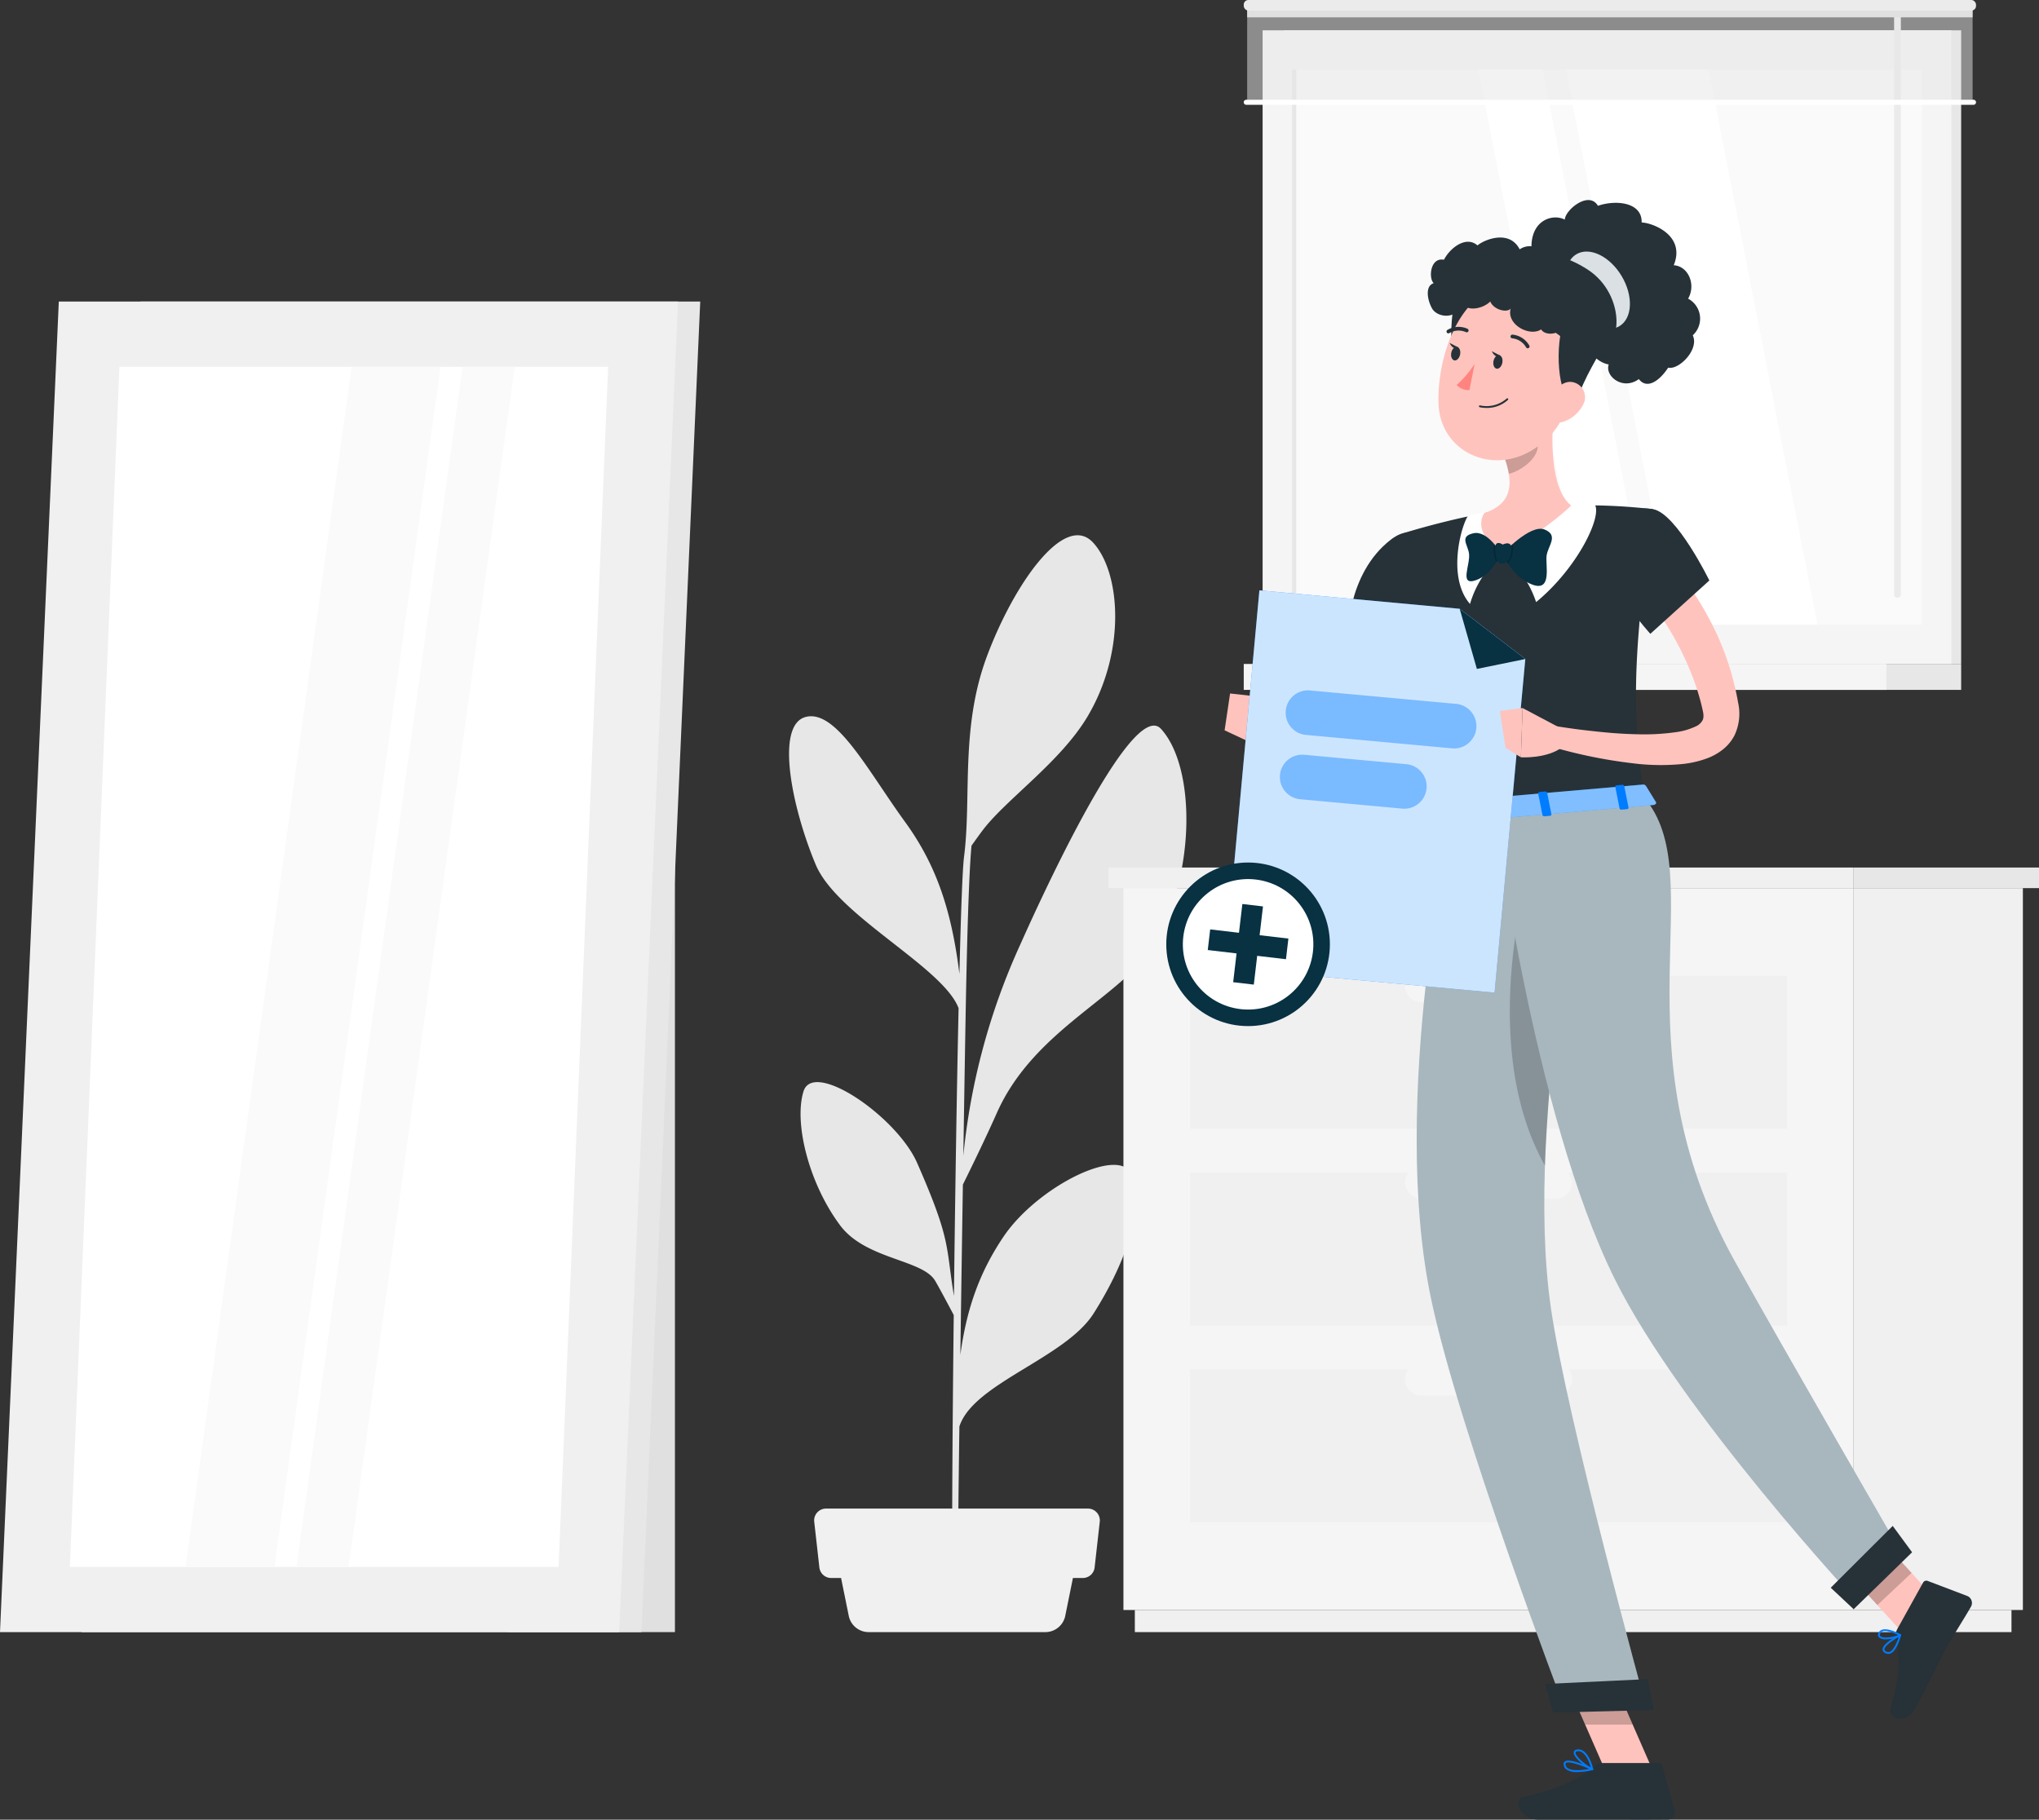 <svg xmlns="http://www.w3.org/2000/svg" width="383.807" height="342.602" viewBox="0 0 383.807 342.602">
  <rect x="0" y="0" width="383.807" height="342.602" fill="#333333" stroke="none"/>
  <g id="Grupo_111534" data-name="Grupo 111534" transform="translate(-176.692 -1496.768)">
    <g id="Grupo_111525" data-name="Grupo 111525">
      <g id="Grupo_111517" data-name="Grupo 111517">
        <path id="Trazado_166745" data-name="Trazado 166745" d="M389.757,1718.048c-2-5.75-17.8,2.07-24.2,11.6-4.268,6.346-6.876,13.12-8.094,22.219.147-10.382.312-21.537.474-32.065,1.3-2.625,4.256-8.676,6.385-13.471,7.1-16,23.992-21.958,29.827-32.061,7.645-13.236,7.6-33.092,1.093-40.257-5.656-6.226-24.386,35.876-26.495,40.579a125.078,125.078,0,0,0-10.726,39.817c.155-9.888.3-18.966.425-25.97.4-22.846.892-30.2,1.119-32.456.782-1.1,1.705-2.391,2.241-3.082,4.533-5.835,14.59-12.782,19.615-21.264,7.339-12.386,6.153-27.21,1.006-32.73-5.382-5.771-14.9,7.87-19.948,21.385s-2.893,26.452-4.31,37.676c-.3,2.2-.6,10.564-.886,22.163-1.533-12.48-4.585-20.841-10.242-28.632-6.958-9.583-12.964-21.252-18.7-19.744s-2.647,16.948,1.888,27.788c4.04,9.653,23.965,19.281,26.9,27.043-.346,15.722-.655,35.64-.874,54.184-1.571-9.578-.491-10.383-6.928-25.048-3.827-8.719-19.516-19.47-21.387-13.48-1.836,5.879.973,17.312,6.9,25.242,4.778,6.4,15.379,6.389,17.832,10.358.572.927,2.464,4.477,3.545,6.517-.256,22.641-.37,42.626-.243,49.44l1.028.069c-.049-1.76.075-13.277.277-28.518,2.574-8.11,19.9-12.843,25.257-21.277C388.134,1735.245,392.16,1724.946,389.757,1718.048Z" fill="#e7e7e7"/>
        <g id="Grupo_111516" data-name="Grupo 111516">
          <path id="Trazado_166746" data-name="Trazado 166746" d="M373.462,1804.055H340.2a3.82,3.82,0,0,1-3.745-3.061l-2.361-11.641h45.474l-2.361,11.641A3.82,3.82,0,0,1,373.462,1804.055Z" fill="#f0f0f0"/>
          <path id="Trazado_166747" data-name="Trazado 166747" d="M380.519,1793.866H333.142a2.231,2.231,0,0,1-2.217-1.981l-.968-8.606a2.23,2.23,0,0,1,2.216-2.48h49.314a2.231,2.231,0,0,1,2.217,2.48l-.969,8.606A2.23,2.23,0,0,1,380.519,1793.866Z" fill="#f0f0f0"/>
        </g>
      </g>
      <g id="Grupo_111519" data-name="Grupo 111519">
        <g id="Grupo_111518" data-name="Grupo 111518">
          <rect id="Rectángulo_44954" data-name="Rectángulo 44954" width="31.851" height="135.909" transform="translate(557.465 1799.889) rotate(180)" fill="#f0f0f0"/>
          <rect id="Rectángulo_44955" data-name="Rectángulo 44955" width="165.015" height="4.167" transform="translate(555.32 1804.055) rotate(180)" fill="#f0f0f0"/>
          <rect id="Rectángulo_44956" data-name="Rectángulo 44956" width="137.454" height="135.909" transform="translate(388.16 1663.98)" fill="#f5f5f5"/>
          <rect id="Rectángulo_44957" data-name="Rectángulo 44957" width="112.41" height="28.778" transform="translate(400.683 1717.545)" fill="#f0f0f0"/>
          <rect id="Rectángulo_44958" data-name="Rectángulo 44958" width="112.41" height="28.778" transform="translate(400.683 1754.586)" fill="#f0f0f0"/>
          <rect id="Rectángulo_44959" data-name="Rectángulo 44959" width="31.451" height="6.213" rx="3.106" transform="translate(472.613 1722.51) rotate(-180)" fill="#f5f5f5"/>
          <rect id="Rectángulo_44960" data-name="Rectángulo 44960" width="112.41" height="28.778" transform="translate(400.683 1680.505)" fill="#f0f0f0"/>
          <path id="Trazado_166748" data-name="Trazado 166748" d="M444.268,1685.47h25.239a3.115,3.115,0,0,0,3.106-3.106h0a3.116,3.116,0,0,0-3.106-3.107H444.268a3.116,3.116,0,0,0-3.106,3.107h0A3.115,3.115,0,0,0,444.268,1685.47Z" fill="#f5f5f5"/>
          <path id="Trazado_166749" data-name="Trazado 166749" d="M444.268,1759.551h25.239a3.116,3.116,0,0,0,3.106-3.106h0a3.116,3.116,0,0,0-3.106-3.107H444.268a3.116,3.116,0,0,0-3.106,3.107h0A3.116,3.116,0,0,0,444.268,1759.551Z" fill="#f5f5f5"/>
        </g>
        <rect id="Rectángulo_44961" data-name="Rectángulo 44961" width="140.281" height="3.877" transform="translate(525.615 1663.98) rotate(180)" fill="#f0f0f0"/>
        <rect id="Rectángulo_44962" data-name="Rectángulo 44962" width="34.884" height="3.877" transform="translate(525.615 1660.103)" fill="#e7e7e7"/>
      </g>
      <g id="Grupo_111521" data-name="Grupo 111521">
        <g id="Grupo_111520" data-name="Grupo 111520">
          <rect id="Rectángulo_44963" data-name="Rectángulo 44963" width="31.467" height="203.526" transform="translate(303.738 1804.055) rotate(180)" fill="#e0e0e0"/>
          <path id="Trazado_166750" data-name="Trazado 166750" d="M192.064,1804.055H297.434L308.5,1553.543H203.132Z" fill="#e7e7e7"/>
          <path id="Trazado_166751" data-name="Trazado 166751" d="M176.692,1804.055H293.247l11.069-250.513H187.761Z" fill="#f0f0f0"/>
          <path id="Trazado_166752" data-name="Trazado 166752" d="M281.838,1791.774l9.324-225.951H199.17l-9.324,225.951Z" fill="#fff"/>
          <path id="Trazado_166753" data-name="Trazado 166753" d="M242.311,1791.774l31.268-225.951h-9.81L232.5,1791.774Z" fill="#fafafa"/>
          <path id="Trazado_166754" data-name="Trazado 166754" d="M228.343,1791.774l31.269-225.951H242.884l-31.268,225.951Z" fill="#fafafa"/>
        </g>
      </g>
      <g id="Grupo_111524" data-name="Grupo 111524">
        <g id="Grupo_111523" data-name="Grupo 111523">
          <g id="Grupo_111522" data-name="Grupo 111522">
            <rect id="Rectángulo_44964" data-name="Rectángulo 44964" width="127.532" height="119.296" transform="translate(545.848 1621.774) rotate(180)" fill="#e7e7e7"/>
            <rect id="Rectángulo_44965" data-name="Rectángulo 44965" width="129.64" height="119.296" transform="translate(543.998 1621.774) rotate(180)" fill="#f5f5f5"/>
            <rect id="Rectángulo_44966" data-name="Rectángulo 44966" width="127.532" height="4.883" transform="translate(545.848 1626.657) rotate(180)" fill="#e7e7e7"/>
            <rect id="Rectángulo_44967" data-name="Rectángulo 44967" width="120.979" height="4.883" transform="translate(531.785 1626.657) rotate(180)" fill="#f5f5f5"/>
            <rect id="Rectángulo_44968" data-name="Rectángulo 44968" width="104.512" height="118.558" transform="translate(538.457 1509.87) rotate(90)" fill="#fafafa"/>
            <rect id="Rectángulo_44969" data-name="Rectángulo 44969" width="104.512" height="0.79" transform="translate(420.689 1509.87) rotate(90)" fill="#e7e7e7"/>
            <path id="Trazado_166755" data-name="Trazado 166755" d="M518.8,1614.382,498.3,1509.87H471.424l20.5,104.512Z" fill="#fff"/>
            <path id="Trazado_166756" data-name="Trazado 166756" d="M487.575,1614.382l-20.5-104.512H454.94l20.5,104.512Z" fill="#fff"/>
          </g>
        </g>
        <rect id="Rectángulo_44970" data-name="Rectángulo 44970" width="111.558" height="1.269" rx="0.61" transform="translate(534.494 1497.763) rotate(90)" fill="#ebebeb"/>
        <rect id="Rectángulo_44971" data-name="Rectángulo 44971" width="136.548" height="18.259" transform="translate(547.999 1516.022) rotate(180)" fill="#e7e7e7" opacity="0.5"/>
        <rect id="Rectángulo_44972" data-name="Rectángulo 44972" width="136.548" height="2.269" transform="translate(547.999 1500.032) rotate(180)" fill="#e0e0e0"/>
        <rect id="Rectángulo_44973" data-name="Rectángulo 44973" width="137.838" height="1.991" rx="0.87" transform="translate(548.644 1498.759) rotate(180)" fill="#ebebeb"/>
        <path id="Trazado_166757" data-name="Trazado 166757" d="M411.282,1516.5H548.169a.477.477,0,0,0,.475-.476h0a.477.477,0,0,0-.475-.475H411.282a.477.477,0,0,0-.476.475h0A.477.477,0,0,0,411.282,1516.5Z" fill="#fff"/>
      </g>
    </g>
    <g id="Grupo_111533" data-name="Grupo 111533">
      <path id="Trazado_166758" data-name="Trazado 166758" d="M441.88,1609.766c-.739,3.716-1.531,7.37-2.417,11.023-.87,3.653-1.761,7.3-2.731,10.926l-1.477,5.435-.194.695c-.09.3-.188.6-.3.911a9.266,9.266,0,0,1-.979,1.93,6.885,6.885,0,0,1-1.866,1.9,5.955,5.955,0,0,1-2.731.986,7.82,7.82,0,0,1-4.288-.947,15.158,15.158,0,0,1-2.779-1.923,24.859,24.859,0,0,1-4.07-4.588l2.781-2.5a34.318,34.318,0,0,0,4.3,2.853,10.222,10.222,0,0,0,2.059.891c.615.2,1.15.173,1.156.072.014-.038-.1-.039-.15-.032s-.046-.026,0-.168.117-.349.181-.614l.23-1.1,1.167-5.463,2.35-10.92c.761-3.639,1.577-7.287,2.371-10.889Z" fill="#ffc3bd"/>
      <path id="Trazado_166759" data-name="Trazado 166759" d="M438.537,1598.339c-8.531,6.531-8.188,18.837-8.188,18.837l15.258,3.648s4.681-12.374,2.782-16.9C446.407,1599.193,443.338,1594.664,438.537,1598.339Z" fill="#263238"/>
      <path id="Trazado_166760" data-name="Trazado 166760" d="M421.608,1633.807,416,1628.2l-3.026,8.776s4.736,2.557,9.269.147Z" fill="#ffc3bd"/>
      <path id="Trazado_166761" data-name="Trazado 166761" d="M408.235,1627.332l-1.031,6.935,5.768,2.707L416,1628.2Z" fill="#ffc3bd"/>
      <path id="Trazado_166762" data-name="Trazado 166762" d="M487.974,1830.515l-8.581.839-8.929-20.424,8.581-.839Z" fill="#ffc3bd"/>
      <path id="Trazado_166763" data-name="Trazado 166763" d="M543.251,1800.321l-6.445,6.051-13.914-15.291,6.445-6.051Z" fill="#ffc3bd"/>
      <path id="Trazado_166764" data-name="Trazado 166764" d="M533.831,1803.47l4.843-8.726a.7.7,0,0,1,.874-.326l7.456,2.838a1.427,1.427,0,0,1,.69,2.012c-1.741,3.013-2.733,4.38-4.863,8.217-1.31,2.361-3.862,7.776-5.671,11.036-1.77,3.188-5.13,1.644-4.668.125,2.069-6.814,1.68-10.607,1.1-13.613A2.313,2.313,0,0,1,533.831,1803.47Z" fill="#263238"/>
      <path id="Trazado_166765" data-name="Trazado 166765" d="M478.254,1828.7h10.538a.874.874,0,0,1,.832.64l2.292,8.338a1.311,1.311,0,0,1-1.286,1.668c-3.714.034-5.474.017-10.108.017H466.357c-3.851,0-4.656-3.893-3.063-4.245,7.144-1.581,11.263-3.762,13.467-5.842A2.166,2.166,0,0,1,478.254,1828.7Z" fill="#263238"/>
      <path id="Trazado_166766" data-name="Trazado 166766" d="M470.468,1810.936l4.6,10.528h8.951l-4.967-11.367Z" opacity="0.2"/>
      <path id="Trazado_166767" data-name="Trazado 166767" d="M529.343,1785.032l-6.447,6.054,7.175,7.879,6.447-6.054Z" opacity="0.2"/>
      <path id="Trazado_166768" data-name="Trazado 166768" d="M441.113,1597.074s-3.857,1.7,9.08,52.9l35.944-3.109c-1.868-14.577-2.666-23.6,1.73-54.223a106.48,106.48,0,0,0-15.438-.691,114.7,114.7,0,0,0-16.321,1.413A152.071,152.071,0,0,0,441.113,1597.074Z" fill="#263238"/>
      <path id="Trazado_166769" data-name="Trazado 166769" d="M472.429,1591.7s2.039.036,4.448.036c1.446,2.234-3.258,12-11.039,18.394a19.651,19.651,0,0,0-6.248-9.057Z" fill="#fff"/>
      <path id="Trazado_166770" data-name="Trazado 166770" d="M456.113,1593.231s-.909.129-3.085.625c-1.445,2.234-3.9,11.759.369,16.621a19.183,19.183,0,0,1,6.193-9.407Z" fill="#fff"/>
      <path id="Trazado_166771" data-name="Trazado 166771" d="M469.223,1573.71c-.576,5.341-.771,15.052,3.206,18.238,0,0-4.248,4.336-12.839,9.122-6.25-4.318-3.482-7.709-3.482-7.709,5.735-1.9,5.208-6.237,3.835-10.229Z" fill="#ffc3bd"/>
      <g id="Grupo_111527" data-name="Grupo 111527">
        <path id="Trazado_166772" data-name="Trazado 166772" d="M459.445,1601.1s5.271-5.738,7.991-4.636.62,3.069.378,4.915,1.057,6.772-2.592,5.493S459.445,1601.1,459.445,1601.1Z" fill="#083142"/>
        <path id="Trazado_166773" data-name="Trazado 166773" d="M459.231,1600.98s-2.486-4.4-5.176-3.815-1.088,2.134-.85,3.789c.306,2.128-1.936,6.2,1.308,5.05C457.669,1604.886,459.231,1600.98,459.231,1600.98Z" fill="#083142"/>
        <g id="Grupo_111526" data-name="Grupo 111526" opacity="0.2">
          <path id="Trazado_166774" data-name="Trazado 166774" d="M457.864,1600.026a5.6,5.6,0,0,0,.5,2.586,11.7,11.7,0,0,0,.861-1.628,11.958,11.958,0,0,0-1.27-1.77A2.253,2.253,0,0,0,457.864,1600.026Z"/>
          <path id="Trazado_166775" data-name="Trazado 166775" d="M461.362,1599.242c-1.126.993-1.915,1.852-1.915,1.852a14.8,14.8,0,0,0,1.029,1.733,3.471,3.471,0,0,0,.975-2.273A2.3,2.3,0,0,0,461.362,1599.242Z"/>
        </g>
        <path id="Trazado_166776" data-name="Trazado 166776" d="M459.378,1602.9c-.744,0-1.2-.815-1.258-2.747s1.431-.86,1.431-.86,1.976-1.032,1.641,1.317C460.933,1602.439,460.148,1602.9,459.378,1602.9Z" fill="#083142"/>
      </g>
      <path id="Trazado_166777" data-name="Trazado 166777" d="M465.44,1577.554l-5.493,5.573a16.757,16.757,0,0,1,.754,2.853c2.209-.517,5.407-2.812,5.442-5.175A9.444,9.444,0,0,0,465.44,1577.554Z" opacity="0.2"/>
      <path id="Trazado_166778" data-name="Trazado 166778" d="M460.734,1555.67s-5.981,8.311-6.97,12.041c-4.081,2.373-4.9-9.334-2.74-16.556C457.727,1555.333,460.734,1555.67,460.734,1555.67Z" fill="#263238"/>
      <path id="Trazado_166779" data-name="Trazado 166779" d="M473.921,1565.366c-2.228,8.53-2.989,12.188-8.221,15.763-7.87,5.377-17.86.775-18.226-8.249-.329-8.122,3.369-20.708,12.5-22.482A12.025,12.025,0,0,1,473.921,1565.366Z" fill="#ffc3bd"/>
      <path id="Trazado_166780" data-name="Trazado 166780" d="M478.558,1561.962s-4.286,6.943-4.862,9.964c-3.111,2.116-4.425-7.144-3.111-13.006C472.015,1553.748,478.558,1561.962,478.558,1561.962Z" fill="#263238"/>
      <path id="Trazado_166781" data-name="Trazado 166781" d="M476.849,1557.125c-1.235.939-2.552-2.532-1.313-5.189-2.373.147-5.224-1.26-4.616-3.546-4.665,1.565-6.4-3.186-5.86-6.473.65-3.973,4.135-4.85,6.181-3.8.041-1.786,4.519-5.523,6.237-2.6,3.191-1.126,8.33-.779,8.228,3.14,2.108.066,8.332,2.452,6.038,8.05,2.746.163,4.234,3.656,2.706,6.292a4.258,4.258,0,0,1,.875,6.9c1.267,2.639-2.587,6.564-4.629,6.093-1.562,2.4-3.954,4.193-5.519,2.151-3.038,2.214-6.441-.593-5.67-2.755C476.065,1564.821,472.59,1559.143,476.849,1557.125Z" fill="#263238"/>
      <path id="Trazado_166782" data-name="Trazado 166782" d="M481.933,1548.731c2.24,3.738,2.054,7.968-.416,9.448s-6.287-.351-8.527-4.09-2.054-7.968.415-9.448S479.693,1544.992,481.933,1548.731Z" fill="#dae0e3"/>
      <path id="Trazado_166783" data-name="Trazado 166783" d="M461.135,1554.624c-.137,1.073-3.087.795-3.937-1.093-1.215,1.277-4.085,1.941-5.067.55-1.657,3.115-4.983,2.3-5.855.8s-1.431-4.257.294-4.8c-1.005-.866-.7-4.914,1.921-4.406,1.1-2.157,4.116-4.608,6.314-2.7,1.194-1.042,5.977-3.081,7.941.737a3.4,3.4,0,0,1,5.1,1.6c3.116-.815,4.463,1.546,4.45,2.822,2.213.6,2.359,4.424.969,5.24.523,1.929.246,4-1.786,3.828-.391,2.594-3.87,3-4.692,1.582C464.577,1560.267,459.962,1557.748,461.135,1554.624Z" fill="#263238"/>
      <path id="Trazado_166784" data-name="Trazado 166784" d="M455.873,1547.279c2.533-3.5,11.756-4.957,19.746.292,7.2,4.731,6.734,15.712,1.01,15.128s-11.389-7.3-11.389-7.3Z" fill="#263238"/>
      <path id="Trazado_166785" data-name="Trazado 166785" d="M474.625,1573.067a6.445,6.445,0,0,1-3.788,3.141c-2.163.651-3.289-1.273-2.726-3.338.508-1.859,2.245-4.438,4.434-4.185A2.894,2.894,0,0,1,474.625,1573.067Z" fill="#ffc3bd"/>
      <path id="Trazado_166786" data-name="Trazado 166786" d="M450.193,1649.971s-12.161,53.8-4.043,91.724c5.437,25.4,25.046,76.717,25.046,76.717l15.331-.4s-14.843-53.85-17.912-75.028c-5.25-36.226,7.9-95.3,7.9-95.3Z" fill="#a8b7bd"/>
      <path id="Trazado_166787" data-name="Trazado 166787" d="M464.216,1660.834l7.666,12.09a370.163,370.163,0,0,0-4.386,43.306C456.715,1696.93,461.819,1671.051,464.216,1660.834Z" opacity="0.2"/>
      <path id="Trazado_166788" data-name="Trazado 166788" d="M469.035,1819.206l18.939-.483-1.1-5.819-19.324.916Z" fill="#263238"/>
      <path id="Trazado_166789" data-name="Trazado 166789" d="M458.052,1649.4s7.134,57.053,22.6,88.2c12.491,25.158,45.823,60.972,45.823,60.972l8.522-8.78s-22.514-38.922-31.8-55.634c-22.764-40.978-4.16-72.248-17.062-87.294Z" fill="#a8b7bd"/>
      <path id="Trazado_166790" data-name="Trazado 166790" d="M525.611,1799.745l11-10.721-3.648-4.964L521.3,1795.7Z" fill="#263238"/>
      <g id="Grupo_111528" data-name="Grupo 111528">
        <path id="Trazado_166791" data-name="Trazado 166791" d="M486.493,1644.706l1.9,3.077c.147.239-.126.519-.542.555l-37.7,3.26c-.324.028-.606-.107-.644-.309l-.6-3.19c-.042-.221.223-.433.577-.464l36.4-3.148A.654.654,0,0,1,486.493,1644.706Z" fill="#007cff"/>
        <path id="Trazado_166792" data-name="Trazado 166792" d="M486.493,1644.706l1.9,3.077c.147.239-.126.519-.542.555l-37.7,3.26c-.324.028-.606-.107-.644-.309l-.6-3.19c-.042-.221.223-.433.577-.464l36.4-3.148A.654.654,0,0,1,486.493,1644.706Z" fill="#fff" opacity="0.5"/>
      </g>
      <path id="Trazado_166793" data-name="Trazado 166793" d="M481.956,1649.2l.975-.084c.194-.017.333-.13.31-.251l-.819-4.141c-.024-.121-.2-.206-.4-.19l-.975.085c-.194.016-.333.129-.309.25l.819,4.141C481.584,1649.13,481.762,1649.216,481.956,1649.2Z" fill="#007cff"/>
      <path id="Trazado_166794" data-name="Trazado 166794" d="M452.925,1651.71l.974-.085c.2-.016.334-.129.31-.25l-.819-4.141c-.024-.121-.2-.207-.4-.19l-.975.085c-.194.016-.334.129-.31.25l.819,4.141C452.552,1651.641,452.73,1651.727,452.925,1651.71Z" fill="#007cff"/>
      <path id="Trazado_166795" data-name="Trazado 166795" d="M467.44,1650.454l.975-.084c.194-.017.334-.13.31-.251l-.819-4.14c-.024-.122-.2-.207-.4-.19l-.974.084c-.2.017-.334.13-.31.251l.819,4.141C467.068,1650.386,467.246,1650.471,467.44,1650.454Z" fill="#007cff"/>
      <path id="Trazado_166796" data-name="Trazado 166796" d="M459.48,1565.073c-.138.7-.622,1.2-1.082,1.11s-.72-.734-.582-1.437.623-1.2,1.082-1.109S459.619,1564.37,459.48,1565.073Z" fill="#263238"/>
      <ellipse id="Elipse_5018" data-name="Elipse 5018" cx="1.297" cy="0.848" rx="1.297" ry="0.848" transform="translate(449.619 1564.457) rotate(-78.878)" fill="#263238"/>
      <path id="Trazado_166797" data-name="Trazado 166797" d="M451.147,1562.153l-1.593-.818S450.161,1562.824,451.147,1562.153Z" fill="#263238"/>
      <path id="Trazado_166798" data-name="Trazado 166798" d="M454.266,1565.264a19.127,19.127,0,0,1-3.389,3.994,3.081,3.081,0,0,0,2.414.963Z" fill="#ff847f"/>
      <path id="Trazado_166799" data-name="Trazado 166799" d="M456.542,1573.572a5.828,5.828,0,0,0,4.005-1.524.175.175,0,0,0-.25-.244,5.727,5.727,0,0,1-5,1.294.175.175,0,1,0-.068.343A6.765,6.765,0,0,0,456.542,1573.572Z" fill="#263238"/>
      <path id="Trazado_166800" data-name="Trazado 166800" d="M464.254,1562.347a.349.349,0,0,0,.3-.531,4.1,4.1,0,0,0-3.168-2.048.35.35,0,0,0-.025.7,3.4,3.4,0,0,1,2.6,1.712A.351.351,0,0,0,464.254,1562.347Z" fill="#263238"/>
      <path id="Trazado_166801" data-name="Trazado 166801" d="M449.327,1559.531a.349.349,0,0,0,.17-.044,3.425,3.425,0,0,1,3.1-.2.35.35,0,1,0,.325-.619,4.1,4.1,0,0,0-3.767.212.35.35,0,0,0,.171.655Z" fill="#263238"/>
      <path id="Trazado_166802" data-name="Trazado 166802" d="M489.394,1600.82c.677.662,1.147,1.174,1.681,1.767.51.579,1,1.166,1.477,1.76q1.432,1.782,2.712,3.658a60.591,60.591,0,0,1,4.474,7.908,51.671,51.671,0,0,1,3.117,8.57c.384,1.476.734,2.962.985,4.469a9.576,9.576,0,0,1-.683,6.322,8.267,8.267,0,0,1-2.236,2.661,10.914,10.914,0,0,1-2.613,1.5,18.771,18.771,0,0,1-4.968,1.182,41.757,41.757,0,0,1-9.127-.119,93.236,93.236,0,0,1-17.1-3.633l.914-3.627c2.72.448,5.522.871,8.289,1.155,2.768.32,5.537.55,8.269.61a42.839,42.839,0,0,0,7.9-.433,12.577,12.577,0,0,0,3.26-.973,2.731,2.731,0,0,0,1.474-1.305,2.021,2.021,0,0,0,.122-.725,4.925,4.925,0,0,0-.038-.536c-.042-.207-.064-.388-.157-.755-.28-1.287-.65-2.555-1.044-3.814a54.932,54.932,0,0,0-7.124-14.158c-.749-1.1-1.537-2.167-2.363-3.2-.411-.516-.833-1.021-1.261-1.51-.4-.476-.891-1.016-1.222-1.358Z" fill="#ffc3bd"/>
      <path id="Trazado_166803" data-name="Trazado 166803" d="M470.3,1633.788l-7.01-3.714-.314,9.278s4.951.313,7.857-1.965Z" fill="#ffc3bd"/>
      <g id="Grupo_111532" data-name="Grupo 111532">
        <g id="Grupo_111530" data-name="Grupo 111530">
          <g id="Grupo_111529" data-name="Grupo 111529">
            <path id="Trazado_166804" data-name="Trazado 166804" d="M458.019,1683.657l5.786-62.811-12.352-9.457-37.7-3.473-6.546,71.06Z" fill="#007cff"/>
            <path id="Trazado_166805" data-name="Trazado 166805" d="M458.019,1683.657l5.786-62.811-12.352-9.457-37.7-3.473-6.546,71.06Z" fill="#fff" opacity="0.8"/>
          </g>
          <path id="Trazado_166806" data-name="Trazado 166806" d="M463.805,1620.847l-12.352-9.457,3.238,11.32Z" fill="#083142"/>
        </g>
        <g id="Grupo_111531" data-name="Grupo 111531">
          <circle id="Elipse_5019" data-name="Elipse 5019" cx="15.398" cy="15.398" r="15.398" transform="translate(396.224 1659.161)" fill="#083142"/>
          <circle id="Elipse_5020" data-name="Elipse 5020" cx="12.28" cy="12.28" r="12.28" transform="matrix(0.785, -0.62, 0.62, 0.785, 394.374, 1672.535)" fill="#fff"/>
          <path id="Trazado_166807" data-name="Trazado 166807" d="M419.21,1673.48l-5.418-.636.636-5.418-3.884-.456-.636,5.418-5.418-.636-.456,3.884,5.418.636-.636,5.418,3.884.456.636-5.418,5.418.636Z" fill="#083142"/>
        </g>
        <path id="Trazado_166808" data-name="Trazado 166808" d="M454.583,1633.864h0a4.2,4.2,0,0,1-4.571,3.8l-27.5-2.53a4.2,4.2,0,0,1-3.8-4.571h0a4.2,4.2,0,0,1,4.571-3.8l27.5,2.529A4.2,4.2,0,0,1,454.583,1633.864Z" fill="#007cff" opacity="0.4"/>
        <path id="Trazado_166809" data-name="Trazado 166809" d="M445.215,1645.213h0a4.2,4.2,0,0,1-4.571,3.8l-19.219-1.768a4.2,4.2,0,0,1-3.8-4.57h0a4.2,4.2,0,0,1,4.57-3.8l19.219,1.768A4.2,4.2,0,0,1,445.215,1645.213Z" fill="#007cff" opacity="0.4"/>
      </g>
      <path id="Trazado_166810" data-name="Trazado 166810" d="M459.017,1630.629l1.052,6.932,2.908,1.792.314-9.278Z" fill="#ffc3bd"/>
      <path id="Trazado_166811" data-name="Trazado 166811" d="M487.867,1592.639c4.4.779,10.581,13.418,10.581,13.418L487.34,1616.1s-8.835-9.636-8.364-15.378C479.377,1595.851,482.254,1591.647,487.867,1592.639Z" fill="#263238"/>
      <path id="Trazado_166812" data-name="Trazado 166812" d="M532.131,1808.161a1.08,1.08,0,0,0,.343-.058c1.054-.355,1.745-2.306,2.064-3.437a.175.175,0,0,0-.058-.183.177.177,0,0,0-.192-.019c-.321.168-3.136,1.673-3.228,2.785a.684.684,0,0,0,.3.622A1.279,1.279,0,0,0,532.131,1808.161Zm1.95-3.185c-.489,1.56-1.12,2.594-1.719,2.8a.824.824,0,0,1-.792-.18.332.332,0,0,1-.161-.313C531.465,1806.595,533.115,1805.524,534.081,1804.976Z" fill="#007cff"/>
      <path id="Trazado_166813" data-name="Trazado 166813" d="M531.7,1805.416a6.336,6.336,0,0,0,2.765-.648.175.175,0,0,0-.007-.3c-.094-.052-2.324-1.278-3.524-.852a1.061,1.061,0,0,0-.657.622.7.7,0,0,0,.159.864A2.027,2.027,0,0,0,531.7,1805.416Zm2.288-.8c-.954.406-2.8.656-3.325.215-.087-.073-.173-.193-.062-.465a.714.714,0,0,1,.449-.424C531.864,1803.652,533.35,1804.306,533.984,1804.618Z" fill="#007cff"/>
      <path id="Trazado_166814" data-name="Trazado 166814" d="M473.578,1830.407a14.014,14.014,0,0,0,2.877-.365.175.175,0,0,0,.036-.329c-.433-.2-4.256-1.97-5.219-1.319a.574.574,0,0,0-.249.542,1.274,1.274,0,0,0,.52.986A3.47,3.47,0,0,0,473.578,1830.407Zm2.275-.6c-1.135.212-3.234.488-4.1-.165a.932.932,0,0,1-.382-.727.229.229,0,0,1,.1-.232C472.006,1828.318,474.266,1829.109,475.853,1829.808Z" fill="#007cff"/>
      <path id="Trazado_166815" data-name="Trazado 166815" d="M476.417,1830.046a.174.174,0,0,0,.17-.214c-.036-.16-.9-3.93-2.979-3.69-.519.062-.662.32-.689.525-.13.96,2.28,2.9,3.431,3.366A.173.173,0,0,0,476.417,1830.046Zm-2.621-3.566c1.325,0,2.1,2.194,2.354,3.073-1.245-.652-2.968-2.225-2.885-2.839.006-.045.025-.182.385-.225A1.208,1.208,0,0,1,473.8,1826.48Z" fill="#007cff"/>
      <path id="Trazado_166816" data-name="Trazado 166816" d="M459.094,1563.716l-1.593-.819S458.108,1564.386,459.094,1563.716Z" fill="#263238"/>
    </g>
  </g>
</svg>
